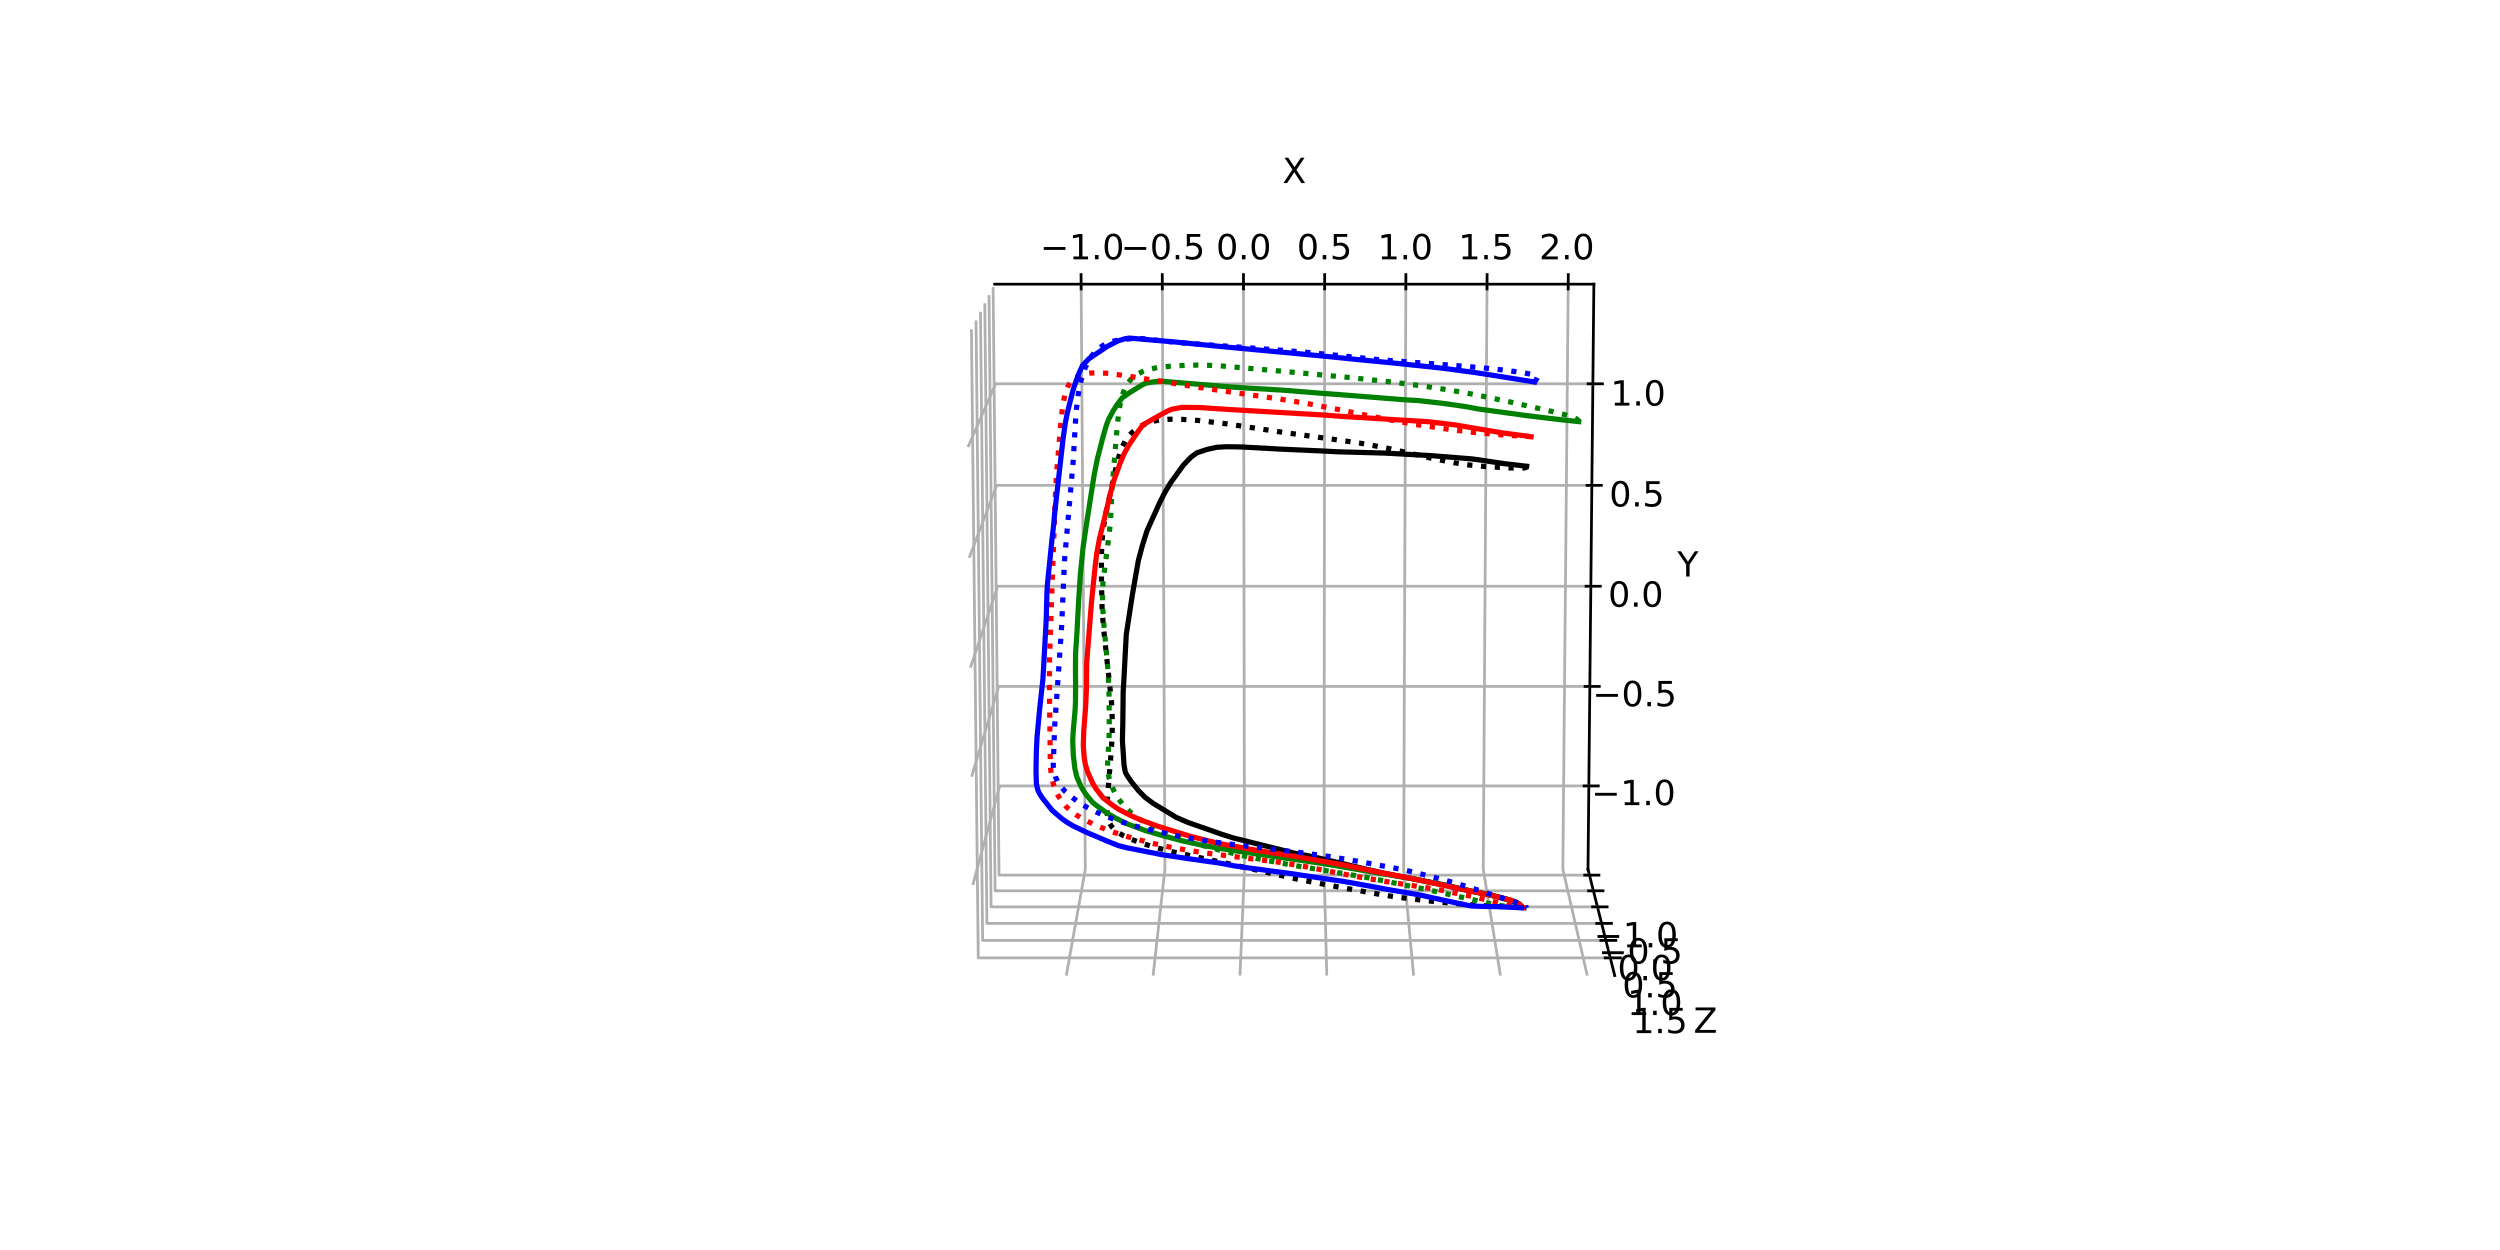 <?xml version="1.0" encoding="utf-8" standalone="no"?>
<!DOCTYPE svg PUBLIC "-//W3C//DTD SVG 1.1//EN"
  "http://www.w3.org/Graphics/SVG/1.1/DTD/svg11.dtd">
<!-- Created with matplotlib (https://matplotlib.org/) -->
<svg height="360pt" version="1.1" viewBox="0 0 720 360" width="720pt" xmlns="http://www.w3.org/2000/svg" xmlns:xlink="http://www.w3.org/1999/xlink">
 <defs>
  <style type="text/css">*{stroke-linecap:butt;stroke-linejoin:round;}</style>
 </defs>
 <g id="figure_1">
  <g id="patch_1">
   <path d="M 0 360 
L 720 360 
L 720 0 
L 0 0 
z
" style="fill:#ffffff;"/>
  </g>
  <g id="patch_2">
   <path d="M 230.4 320.4 
L 507.6 320.4 
L 507.6 43.2 
L 230.4 43.2 
z
" style="fill:#ffffff;"/>
  </g>
  <g id="pane3d_1">
   <g id="patch_3">
    <path d="M 288.15 250.347 
L 286.458 81.84 
L 278.436 97.459 
L 280.453 280.965 
" style="fill:#ffffff;stroke:#ffffff;stroke-linejoin:miter;"/>
   </g>
  </g>
  <g id="pane3d_2">
   <g id="patch_4">
    <path d="M 288.15 250.347 
L 457.342 250.347 
L 465.039 280.965 
L 280.453 280.965 
" style="fill:#ffffff;stroke:#ffffff;stroke-linejoin:miter;"/>
   </g>
  </g>
  <g id="pane3d_3">
   <g id="patch_5">
    <path d="M 288.15 250.347 
L 457.342 250.347 
L 459.033 81.84 
L 286.458 81.84 
" style="fill:#ffffff;stroke:#ffffff;stroke-linejoin:miter;"/>
   </g>
  </g>
  <g id="axis3d_1">
   <g id="line2d_1">
    <path d="M 286.458 81.84 
L 459.033 81.84 
" style="fill:none;stroke:#000000;stroke-linecap:square;stroke-width:0.8;"/>
   </g>
   <g id="text_1">
    <!-- X -->
    <g transform="translate(369.321 52.721)scale(0.1 -0.1)">
     <defs>
      <path d="M 6.297 72.906 
L 16.891 72.906 
L 35.016 45.797 
L 53.219 72.906 
L 63.812 72.906 
L 40.375 37.891 
L 65.375 0 
L 54.781 0 
L 34.281 31 
L 13.625 0 
L 2.984 0 
L 29 38.922 
z
" id="DejaVuSans-88"/>
     </defs>
     <use xlink:href="#DejaVuSans-88"/>
    </g>
   </g>
   <g id="Line3DCollection_1">
    <path d="M 311.363 81.84 
L 312.567 250.347 
L 307.091 280.965 
" style="fill:none;stroke:#b0b0b0;stroke-width:0.8;"/>
    <path d="M 334.744 81.84 
L 335.489 250.347 
L 332.099 280.965 
" style="fill:none;stroke:#b0b0b0;stroke-width:0.8;"/>
    <path d="M 358.124 81.84 
L 358.411 250.347 
L 357.106 280.965 
" style="fill:none;stroke:#b0b0b0;stroke-width:0.8;"/>
    <path d="M 381.504 81.84 
L 381.333 250.347 
L 382.114 280.965 
" style="fill:none;stroke:#b0b0b0;stroke-width:0.8;"/>
    <path d="M 404.885 81.84 
L 404.255 250.347 
L 407.122 280.965 
" style="fill:none;stroke:#b0b0b0;stroke-width:0.8;"/>
    <path d="M 428.265 81.84 
L 427.177 250.347 
L 432.129 280.965 
" style="fill:none;stroke:#b0b0b0;stroke-width:0.8;"/>
    <path d="M 451.646 81.84 
L 450.099 250.347 
L 457.137 280.965 
" style="fill:none;stroke:#b0b0b0;stroke-width:0.8;"/>
   </g>
   <g id="xtick_1">
    <g id="line2d_2">
     <path d="M 311.373 83.215 
L 311.344 79.089 
" style="fill:none;stroke:#000000;stroke-linecap:square;stroke-width:0.8;"/>
    </g>
    <g id="text_2">
     <!-- −1.0 -->
     <g transform="translate(299.538 74.686)scale(0.1 -0.1)">
      <defs>
       <path d="M 10.594 35.5 
L 73.188 35.5 
L 73.188 27.203 
L 10.594 27.203 
z
" id="DejaVuSans-8722"/>
       <path d="M 12.406 8.297 
L 28.516 8.297 
L 28.516 63.922 
L 10.984 60.406 
L 10.984 69.391 
L 28.422 72.906 
L 38.281 72.906 
L 38.281 8.297 
L 54.391 8.297 
L 54.391 0 
L 12.406 0 
z
" id="DejaVuSans-49"/>
       <path d="M 10.688 12.406 
L 21 12.406 
L 21 0 
L 10.688 0 
z
" id="DejaVuSans-46"/>
       <path d="M 31.781 66.406 
Q 24.172 66.406 20.328 58.906 
Q 16.5 51.422 16.5 36.375 
Q 16.5 21.391 20.328 13.891 
Q 24.172 6.391 31.781 6.391 
Q 39.453 6.391 43.281 13.891 
Q 47.125 21.391 47.125 36.375 
Q 47.125 51.422 43.281 58.906 
Q 39.453 66.406 31.781 66.406 
z
M 31.781 74.219 
Q 44.047 74.219 50.516 64.516 
Q 56.984 54.828 56.984 36.375 
Q 56.984 17.969 50.516 8.266 
Q 44.047 -1.422 31.781 -1.422 
Q 19.531 -1.422 13.062 8.266 
Q 6.594 17.969 6.594 36.375 
Q 6.594 54.828 13.062 64.516 
Q 19.531 74.219 31.781 74.219 
z
" id="DejaVuSans-48"/>
      </defs>
      <use xlink:href="#DejaVuSans-8722"/>
      <use x="83.789" xlink:href="#DejaVuSans-49"/>
      <use x="147.412" xlink:href="#DejaVuSans-46"/>
      <use x="179.199" xlink:href="#DejaVuSans-48"/>
     </g>
    </g>
   </g>
   <g id="xtick_2">
    <g id="line2d_3">
     <path d="M 334.75 83.215 
L 334.731 79.089 
" style="fill:none;stroke:#000000;stroke-linecap:square;stroke-width:0.8;"/>
    </g>
    <g id="text_3">
     <!-- −0.5 -->
     <g transform="translate(322.798 74.686)scale(0.1 -0.1)">
      <defs>
       <path d="M 10.797 72.906 
L 49.516 72.906 
L 49.516 64.594 
L 19.828 64.594 
L 19.828 46.734 
Q 21.969 47.469 24.109 47.828 
Q 26.266 48.188 28.422 48.188 
Q 40.625 48.188 47.75 41.5 
Q 54.891 34.812 54.891 23.391 
Q 54.891 11.625 47.562 5.094 
Q 40.234 -1.422 26.906 -1.422 
Q 22.312 -1.422 17.547 -0.641 
Q 12.797 0.141 7.719 1.703 
L 7.719 11.625 
Q 12.109 9.234 16.797 8.062 
Q 21.484 6.891 26.703 6.891 
Q 35.156 6.891 40.078 11.328 
Q 45.016 15.766 45.016 23.391 
Q 45.016 31 40.078 35.438 
Q 35.156 39.891 26.703 39.891 
Q 22.75 39.891 18.812 39.016 
Q 14.891 38.141 10.797 36.281 
z
" id="DejaVuSans-53"/>
      </defs>
      <use xlink:href="#DejaVuSans-8722"/>
      <use x="83.789" xlink:href="#DejaVuSans-48"/>
      <use x="147.412" xlink:href="#DejaVuSans-46"/>
      <use x="179.199" xlink:href="#DejaVuSans-53"/>
     </g>
    </g>
   </g>
   <g id="xtick_3">
    <g id="line2d_4">
     <path d="M 358.126 83.215 
L 358.119 79.089 
" style="fill:none;stroke:#000000;stroke-linecap:square;stroke-width:0.8;"/>
    </g>
    <g id="text_4">
     <!-- 0.0 -->
     <g transform="translate(350.248 74.686)scale(0.1 -0.1)">
      <use xlink:href="#DejaVuSans-48"/>
      <use x="63.623" xlink:href="#DejaVuSans-46"/>
      <use x="95.41" xlink:href="#DejaVuSans-48"/>
     </g>
    </g>
   </g>
   <g id="xtick_4">
    <g id="line2d_5">
     <path d="M 381.503 83.215 
L 381.507 79.089 
" style="fill:none;stroke:#000000;stroke-linecap:square;stroke-width:0.8;"/>
    </g>
    <g id="text_5">
     <!-- 0.5 -->
     <g transform="translate(373.508 74.686)scale(0.1 -0.1)">
      <use xlink:href="#DejaVuSans-48"/>
      <use x="63.623" xlink:href="#DejaVuSans-46"/>
      <use x="95.41" xlink:href="#DejaVuSans-53"/>
     </g>
    </g>
   </g>
   <g id="xtick_5">
    <g id="line2d_6">
     <path d="M 404.88 83.215 
L 404.895 79.089 
" style="fill:none;stroke:#000000;stroke-linecap:square;stroke-width:0.8;"/>
    </g>
    <g id="text_6">
     <!-- 1.0 -->
     <g transform="translate(396.768 74.686)scale(0.1 -0.1)">
      <use xlink:href="#DejaVuSans-49"/>
      <use x="63.623" xlink:href="#DejaVuSans-46"/>
      <use x="95.41" xlink:href="#DejaVuSans-48"/>
     </g>
    </g>
   </g>
   <g id="xtick_6">
    <g id="line2d_7">
     <path d="M 428.256 83.215 
L 428.283 79.089 
" style="fill:none;stroke:#000000;stroke-linecap:square;stroke-width:0.8;"/>
    </g>
    <g id="text_7">
     <!-- 1.5 -->
     <g transform="translate(420.027 74.686)scale(0.1 -0.1)">
      <use xlink:href="#DejaVuSans-49"/>
      <use x="63.623" xlink:href="#DejaVuSans-46"/>
      <use x="95.41" xlink:href="#DejaVuSans-53"/>
     </g>
    </g>
   </g>
   <g id="xtick_7">
    <g id="line2d_8">
     <path d="M 451.633 83.215 
L 451.671 79.089 
" style="fill:none;stroke:#000000;stroke-linecap:square;stroke-width:0.8;"/>
    </g>
    <g id="text_8">
     <!-- 2.0 -->
     <g transform="translate(443.287 74.686)scale(0.1 -0.1)">
      <defs>
       <path d="M 19.188 8.297 
L 53.609 8.297 
L 53.609 0 
L 7.328 0 
L 7.328 8.297 
Q 12.938 14.109 22.625 23.891 
Q 32.328 33.688 34.812 36.531 
Q 39.547 41.844 41.422 45.531 
Q 43.312 49.219 43.312 52.781 
Q 43.312 58.594 39.234 62.25 
Q 35.156 65.922 28.609 65.922 
Q 23.969 65.922 18.812 64.312 
Q 13.672 62.703 7.812 59.422 
L 7.812 69.391 
Q 13.766 71.781 18.938 73 
Q 24.125 74.219 28.422 74.219 
Q 39.75 74.219 46.484 68.547 
Q 53.219 62.891 53.219 53.422 
Q 53.219 48.922 51.531 44.891 
Q 49.859 40.875 45.406 35.406 
Q 44.188 33.984 37.641 27.219 
Q 31.109 20.453 19.188 8.297 
z
" id="DejaVuSans-50"/>
      </defs>
      <use xlink:href="#DejaVuSans-50"/>
      <use x="63.623" xlink:href="#DejaVuSans-46"/>
      <use x="95.41" xlink:href="#DejaVuSans-48"/>
     </g>
    </g>
   </g>
  </g>
  <g id="axis3d_2">
   <g id="line2d_9">
    <path d="M 457.342 250.347 
L 459.033 81.84 
" style="fill:none;stroke:#000000;stroke-linecap:square;stroke-width:0.8;"/>
   </g>
   <g id="text_9">
    <!-- Y -->
    <g transform="translate(483.059 166.049)scale(0.1 -0.1)">
     <defs>
      <path d="M -0.203 72.906 
L 10.406 72.906 
L 30.609 42.922 
L 50.688 72.906 
L 61.281 72.906 
L 35.5 34.719 
L 35.5 0 
L 25.594 0 
L 25.594 34.719 
z
" id="DejaVuSans-89"/>
     </defs>
     <use xlink:href="#DejaVuSans-89"/>
    </g>
   </g>
   <g id="Line3DCollection_2">
    <path d="M 280.166 254.879 
L 287.909 226.356 
L 457.582 226.356 
" style="fill:none;stroke:#b0b0b0;stroke-width:0.8;"/>
    <path d="M 279.823 223.697 
L 287.622 197.694 
L 457.87 197.694 
" style="fill:none;stroke:#b0b0b0;stroke-width:0.8;"/>
    <path d="M 279.478 192.284 
L 287.332 168.838 
L 458.16 168.838 
" style="fill:none;stroke:#b0b0b0;stroke-width:0.8;"/>
    <path d="M 279.13 160.637 
L 287.04 139.784 
L 458.452 139.784 
" style="fill:none;stroke:#b0b0b0;stroke-width:0.8;"/>
    <path d="M 278.78 128.752 
L 286.747 110.532 
L 458.745 110.532 
" style="fill:none;stroke:#b0b0b0;stroke-width:0.8;"/>
   </g>
   <g id="xtick_8">
    <g id="line2d_10">
     <path d="M 456.225 226.356 
L 460.297 226.356 
" style="fill:none;stroke:#000000;stroke-linecap:square;stroke-width:0.8;"/>
    </g>
    <g id="text_10">
     <!-- −1.0 -->
     <g transform="translate(458.305 231.886)scale(0.1 -0.1)">
      <use xlink:href="#DejaVuSans-8722"/>
      <use x="83.789" xlink:href="#DejaVuSans-49"/>
      <use x="147.412" xlink:href="#DejaVuSans-46"/>
      <use x="179.199" xlink:href="#DejaVuSans-48"/>
     </g>
    </g>
   </g>
   <g id="xtick_9">
    <g id="line2d_11">
     <path d="M 456.508 197.694 
L 460.594 197.694 
" style="fill:none;stroke:#000000;stroke-linecap:square;stroke-width:0.8;"/>
    </g>
    <g id="text_11">
     <!-- −0.5 -->
     <g transform="translate(458.634 203.408)scale(0.1 -0.1)">
      <use xlink:href="#DejaVuSans-8722"/>
      <use x="83.789" xlink:href="#DejaVuSans-48"/>
      <use x="147.412" xlink:href="#DejaVuSans-46"/>
      <use x="179.199" xlink:href="#DejaVuSans-53"/>
     </g>
    </g>
   </g>
   <g id="xtick_10">
    <g id="line2d_12">
     <path d="M 456.793 168.838 
L 460.893 168.838 
" style="fill:none;stroke:#000000;stroke-linecap:square;stroke-width:0.8;"/>
    </g>
    <g id="text_12">
     <!-- 0.0 -->
     <g transform="translate(463.156 174.738)scale(0.1 -0.1)">
      <use xlink:href="#DejaVuSans-48"/>
      <use x="63.623" xlink:href="#DejaVuSans-46"/>
      <use x="95.41" xlink:href="#DejaVuSans-48"/>
     </g>
    </g>
   </g>
   <g id="xtick_11">
    <g id="line2d_13">
     <path d="M 457.08 139.784 
L 461.194 139.784 
" style="fill:none;stroke:#000000;stroke-linecap:square;stroke-width:0.8;"/>
    </g>
    <g id="text_13">
     <!-- 0.5 -->
     <g transform="translate(463.489 145.872)scale(0.1 -0.1)">
      <use xlink:href="#DejaVuSans-48"/>
      <use x="63.623" xlink:href="#DejaVuSans-46"/>
      <use x="95.41" xlink:href="#DejaVuSans-53"/>
     </g>
    </g>
   </g>
   <g id="xtick_12">
    <g id="line2d_14">
     <path d="M 457.369 110.532 
L 461.497 110.532 
" style="fill:none;stroke:#000000;stroke-linecap:square;stroke-width:0.8;"/>
    </g>
    <g id="text_14">
     <!-- 1.0 -->
     <g transform="translate(463.825 116.811)scale(0.1 -0.1)">
      <use xlink:href="#DejaVuSans-49"/>
      <use x="63.623" xlink:href="#DejaVuSans-46"/>
      <use x="95.41" xlink:href="#DejaVuSans-48"/>
     </g>
    </g>
   </g>
  </g>
  <g id="axis3d_3">
   <g id="line2d_15">
    <path d="M 457.342 250.347 
L 465.039 280.965 
" style="fill:none;stroke:#000000;stroke-linecap:square;stroke-width:0.8;"/>
   </g>
   <g id="text_15">
    <!-- Z -->
    <g transform="translate(487.75 297.443)scale(0.1 -0.1)">
     <defs>
      <path d="M 5.609 72.906 
L 62.891 72.906 
L 62.891 65.375 
L 16.797 8.297 
L 64.016 8.297 
L 64.016 0 
L 4.5 0 
L 4.5 7.516 
L 50.594 64.594 
L 5.609 64.594 
z
" id="DejaVuSans-90"/>
     </defs>
     <use xlink:href="#DejaVuSans-90"/>
    </g>
   </g>
   <g id="Line3DCollection_3">
    <path d="M 457.767 252.039 
L 287.725 252.039 
L 286.016 82.702 
" style="fill:none;stroke:#b0b0b0;stroke-width:0.8;"/>
    <path d="M 458.901 256.55 
L 286.591 256.55 
L 284.836 84.999 
" style="fill:none;stroke:#b0b0b0;stroke-width:0.8;"/>
    <path d="M 460.065 261.182 
L 285.427 261.182 
L 283.623 87.36 
" style="fill:none;stroke:#b0b0b0;stroke-width:0.8;"/>
    <path d="M 461.262 265.941 
L 284.23 265.941 
L 282.376 89.788 
" style="fill:none;stroke:#b0b0b0;stroke-width:0.8;"/>
    <path d="M 462.491 270.832 
L 283 270.832 
L 281.094 92.284 
" style="fill:none;stroke:#b0b0b0;stroke-width:0.8;"/>
    <path d="M 463.756 275.861 
L 281.736 275.861 
L 279.775 94.852 
" style="fill:none;stroke:#b0b0b0;stroke-width:0.8;"/>
   </g>
   <g id="xtick_13">
    <g id="line2d_16">
     <path d="M 456.407 252.039 
L 460.488 252.039 
" style="fill:none;stroke:#000000;stroke-linecap:square;stroke-width:0.8;"/>
    </g>
    <g id="text_16">
     <!-- −1.0 -->
     <g transform="translate(459.016 272.84)scale(0.1 -0.1)">
      <use xlink:href="#DejaVuSans-8722"/>
      <use x="83.789" xlink:href="#DejaVuSans-49"/>
      <use x="147.412" xlink:href="#DejaVuSans-46"/>
      <use x="179.199" xlink:href="#DejaVuSans-48"/>
     </g>
    </g>
   </g>
   <g id="xtick_14">
    <g id="line2d_17">
     <path d="M 457.522 256.55 
L 461.658 256.55 
" style="fill:none;stroke:#000000;stroke-linecap:square;stroke-width:0.8;"/>
    </g>
    <g id="text_17">
     <!-- −0.5 -->
     <g transform="translate(460.326 277.518)scale(0.1 -0.1)">
      <use xlink:href="#DejaVuSans-8722"/>
      <use x="83.789" xlink:href="#DejaVuSans-48"/>
      <use x="147.412" xlink:href="#DejaVuSans-46"/>
      <use x="179.199" xlink:href="#DejaVuSans-53"/>
     </g>
    </g>
   </g>
   <g id="xtick_15">
    <g id="line2d_18">
     <path d="M 458.668 261.182 
L 462.86 261.182 
" style="fill:none;stroke:#000000;stroke-linecap:square;stroke-width:0.8;"/>
    </g>
    <g id="text_18">
     <!-- 0.0 -->
     <g transform="translate(465.861 282.324)scale(0.1 -0.1)">
      <use xlink:href="#DejaVuSans-48"/>
      <use x="63.623" xlink:href="#DejaVuSans-46"/>
      <use x="95.41" xlink:href="#DejaVuSans-48"/>
     </g>
    </g>
   </g>
   <g id="xtick_16">
    <g id="line2d_19">
     <path d="M 459.846 265.941 
L 464.094 265.941 
" style="fill:none;stroke:#000000;stroke-linecap:square;stroke-width:0.8;"/>
    </g>
    <g id="text_19">
     <!-- 0.5 -->
     <g transform="translate(467.244 287.26)scale(0.1 -0.1)">
      <use xlink:href="#DejaVuSans-48"/>
      <use x="63.623" xlink:href="#DejaVuSans-46"/>
      <use x="95.41" xlink:href="#DejaVuSans-53"/>
     </g>
    </g>
   </g>
   <g id="xtick_17">
    <g id="line2d_20">
     <path d="M 461.056 270.832 
L 465.363 270.832 
" style="fill:none;stroke:#000000;stroke-linecap:square;stroke-width:0.8;"/>
    </g>
    <g id="text_20">
     <!-- 1.0 -->
     <g transform="translate(468.665 292.334)scale(0.1 -0.1)">
      <use xlink:href="#DejaVuSans-49"/>
      <use x="63.623" xlink:href="#DejaVuSans-46"/>
      <use x="95.41" xlink:href="#DejaVuSans-48"/>
     </g>
    </g>
   </g>
   <g id="xtick_18">
    <g id="line2d_21">
     <path d="M 462.3 275.861 
L 466.668 275.861 
" style="fill:none;stroke:#000000;stroke-linecap:square;stroke-width:0.8;"/>
    </g>
    <g id="text_21">
     <!-- 1.5 -->
     <g transform="translate(470.126 297.55)scale(0.1 -0.1)">
      <use xlink:href="#DejaVuSans-49"/>
      <use x="63.623" xlink:href="#DejaVuSans-46"/>
      <use x="95.41" xlink:href="#DejaVuSans-53"/>
     </g>
    </g>
   </g>
  </g>
  <g id="axes_1">
   <g id="line2d_22">
    <path clip-path="url(#p989b4a19d8)" d="M 439.682 134.276 
L 433.108 133.521 
L 425.985 132.441 
L 423.824 132.154 
L 412.141 131.218 
L 398.814 130.488 
L 385.073 130.111 
L 381.095 129.892 
L 368.937 129.353 
L 357.49 128.72 
L 353.378 128.652 
L 350.394 128.823 
L 347.664 129.426 
L 344.675 130.425 
L 342.949 131.717 
L 340.833 133.924 
L 337.16 139.002 
L 335.437 141.905 
L 333.879 145.012 
L 330.346 152.841 
L 329.121 156.702 
L 327.855 161.384 
L 326.125 171.268 
L 324.364 182.741 
L 323.659 196.114 
L 323.478 199.123 
L 323.444 202.004 
L 323.367 208.599 
L 323.25 213.242 
L 323.726 220.375 
L 324.102 222.4 
L 324.531 223.232 
L 325.762 225.04 
L 327.826 227.641 
L 329.866 229.713 
L 332.148 231.397 
L 338.712 235.386 
L 342.111 236.86 
L 351.889 240.28 
L 355.087 241.299 
L 373.181 245.802 
L 376.439 246.412 
L 380.044 247.175 
L 386.142 248.6 
L 393.682 250.374 
L 398.966 251.547 
L 416.198 254.916 
L 423.876 256.688 
L 429.865 257.914 
L 434.913 259.229 
L 436.593 259.807 
L 437.372 260.242 
L 438.064 260.885 
L 438.064 260.885 
" style="fill:none;stroke:#000000;stroke-linecap:square;stroke-width:1.5;"/>
   </g>
   <g id="line2d_23">
    <path clip-path="url(#p989b4a19d8)" d="M 439.682 134.276 
L 439.566 134.575 
L 439.084 134.763 
L 437.901 134.834 
L 434.719 134.765 
L 427.86 134.375 
L 423.233 133.936 
L 419.028 133.307 
L 412.629 132.068 
L 406.167 130.552 
L 399.602 129.101 
L 392.882 127.819 
L 387.173 126.969 
L 369.067 124.452 
L 353.146 122.041 
L 345.125 121.101 
L 340.42 120.777 
L 336.835 120.744 
L 334.132 120.935 
L 332.231 121.283 
L 330.453 121.838 
L 328.838 122.575 
L 327.405 123.455 
L 325.965 124.61 
L 324.952 125.705 
L 324.127 126.897 
L 323.252 128.593 
L 322.521 130.519 
L 321.689 133.41 
L 318.351 148.453 
L 317.685 152.676 
L 317.338 156.283 
L 317.198 160.443 
L 317.228 167.597 
L 317.409 175.411 
L 317.784 180.519 
L 318.721 189.272 
L 320.11 202.165 
L 320.351 207.584 
L 320.311 211.714 
L 320.076 215.724 
L 318.778 231.962 
L 318.859 234.257 
L 319.13 235.901 
L 319.535 237.018 
L 320.141 238.027 
L 320.975 238.947 
L 322.057 239.8 
L 323.62 240.729 
L 325.523 241.61 
L 328.771 242.831 
L 332.532 244.005 
L 337.089 245.194 
L 342.362 246.321 
L 353.278 248.634 
L 373.593 253.2 
L 385.623 255.481 
L 399.05 257.876 
L 405.51 258.779 
L 414.047 259.754 
L 423.07 260.551 
L 429.693 260.955 
L 437.587 261.388 
L 439.642 261.494 
L 439.642 261.494 
" style="fill:none;stroke:#000000;stroke-dasharray:1.5,2.475;stroke-dashoffset:0;stroke-width:1.5;"/>
   </g>
   <g id="line2d_24">
    <path clip-path="url(#p989b4a19d8)" d="M 454.668 121.422 
L 449.688 120.905 
L 439.525 119.679 
L 425.718 117.782 
L 422.111 117.105 
L 415.43 116.147 
L 408.355 115.356 
L 404.251 115.116 
L 386.63 113.719 
L 381.286 113.324 
L 369.409 112.359 
L 360.816 111.861 
L 354.838 111.479 
L 334.116 109.749 
L 331.468 110.08 
L 329.889 110.365 
L 328.632 111.037 
L 325.2 113.166 
L 323.215 114.571 
L 321.741 116.507 
L 320.563 118.364 
L 319.203 120.911 
L 318.568 122.679 
L 317.653 125.858 
L 315.984 132.382 
L 315.039 137.226 
L 313.388 147.874 
L 312.778 151.791 
L 311.937 157.556 
L 311.13 165.566 
L 310.563 174.476 
L 310.175 181.989 
L 309.782 187.834 
L 309.734 191.715 
L 309.767 197.489 
L 309.737 202.055 
L 309.639 204.345 
L 309.096 210.545 
L 308.944 213.206 
L 309.118 217.504 
L 309.558 221.321 
L 310.101 223.665 
L 311.161 226.147 
L 311.76 227.264 
L 312.674 228.652 
L 314.66 231.087 
L 315.866 232.051 
L 319.007 234.289 
L 321.302 235.614 
L 324.709 237.293 
L 329.827 239.199 
L 335.199 240.763 
L 340.266 242.114 
L 346.068 243.388 
L 351.007 244.304 
L 355.1 244.943 
L 380.911 248.697 
L 402.337 252.354 
L 406.544 253.014 
L 410.695 253.874 
L 417.858 255.329 
L 423.337 256.591 
L 428.67 257.656 
L 432.912 258.678 
L 436.507 259.772 
L 437.38 260.249 
L 438.07 260.891 
L 438.07 260.891 
" style="fill:none;stroke:#008000;stroke-linecap:square;stroke-width:1.5;"/>
   </g>
   <g id="line2d_25">
    <path clip-path="url(#p989b4a19d8)" d="M 454.668 121.422 
L 454.549 121.08 
L 454.025 120.632 
L 452.988 120.167 
L 450.864 119.479 
L 447.366 118.593 
L 434.85 115.748 
L 425.292 113.742 
L 417.201 112.295 
L 409.528 111.131 
L 400.825 110.017 
L 388.12 108.67 
L 368.678 106.864 
L 351.073 105.334 
L 346.035 105.134 
L 341.767 105.189 
L 336.931 105.478 
L 333.338 105.855 
L 331.14 106.311 
L 329.334 106.9 
L 327.776 107.635 
L 326.517 108.5 
L 325.55 109.418 
L 324.701 110.539 
L 323.969 111.893 
L 323.26 113.705 
L 322.717 115.746 
L 322.248 118.404 
L 321.785 122.49 
L 320.239 140.883 
L 319.974 147.471 
L 319.695 151.53 
L 319.158 155.981 
L 317.679 167.399 
L 317.516 171.252 
L 317.587 175.147 
L 317.907 179.73 
L 319.172 193.778 
L 319.404 200.161 
L 319.491 210.272 
L 319.304 214.366 
L 318.941 220.787 
L 319.093 222.482 
L 319.495 224.373 
L 320.122 226.259 
L 320.993 228.174 
L 322.028 229.928 
L 323.19 231.47 
L 324.567 232.977 
L 326.16 234.42 
L 327.979 235.793 
L 330.074 237.107 
L 332.856 238.556 
L 336.388 240.128 
L 340.198 241.571 
L 345.272 243.207 
L 350.759 244.702 
L 357.016 246.233 
L 363.644 247.605 
L 374.17 249.498 
L 384.899 251.246 
L 394.624 252.899 
L 410.741 256.144 
L 422.474 258.737 
L 430.573 260.591 
L 433.729 261.015 
L 439.101 261.445 
L 439.642 261.494 
L 439.642 261.494 
" style="fill:none;stroke:#008000;stroke-dasharray:1.5,2.475;stroke-dashoffset:0;stroke-width:1.5;"/>
   </g>
   <g id="line2d_26">
    <path clip-path="url(#p989b4a19d8)" d="M 440.946 125.768 
L 432.46 124.637 
L 426.201 123.584 
L 419.041 122.365 
L 411.357 121.453 
L 386.484 119.928 
L 381.106 119.518 
L 353.605 117.91 
L 345.427 117.373 
L 340.289 117.323 
L 337.466 117.87 
L 336.345 118.343 
L 334.532 119.299 
L 329.502 122.151 
L 328.988 122.612 
L 327.528 124.602 
L 325.004 128.359 
L 323.746 130.682 
L 322.695 133.115 
L 320.65 138.804 
L 319.944 141.501 
L 318.023 149.587 
L 316.653 155.081 
L 315.84 159.531 
L 315.423 162.942 
L 314.333 173.643 
L 312.954 191.039 
L 312.892 198.512 
L 312.66 203.627 
L 312.115 210.554 
L 311.991 214.778 
L 312.241 218.096 
L 312.567 220.118 
L 313.267 222.366 
L 314.663 225.518 
L 315.627 227.118 
L 317.659 229.765 
L 320.28 231.799 
L 322.167 233.084 
L 325.57 234.847 
L 328.416 236.094 
L 333.469 237.962 
L 342.756 240.85 
L 348.631 242.329 
L 352.669 243.232 
L 356.464 243.882 
L 360.329 244.616 
L 366.027 245.563 
L 369.421 246.08 
L 375.044 246.984 
L 379.266 247.755 
L 387.646 249.244 
L 395.827 250.955 
L 397.774 251.333 
L 407.338 253.184 
L 409.489 253.638 
L 418.848 255.582 
L 423.858 256.685 
L 429.85 257.91 
L 434.901 259.226 
L 436.583 259.803 
L 437.368 260.239 
L 438.078 260.901 
L 438.078 260.901 
" style="fill:none;stroke:#ff0000;stroke-linecap:square;stroke-width:1.5;"/>
   </g>
   <g id="line2d_27">
    <path clip-path="url(#p989b4a19d8)" d="M 440.946 125.768 
L 440.304 125.723 
L 433.435 125.322 
L 424.133 124.506 
L 417.072 123.629 
L 406.849 122.116 
L 399.013 120.698 
L 384.171 117.687 
L 376.04 116.14 
L 368.392 114.909 
L 345.762 111.645 
L 326.422 108.562 
L 319.39 107.537 
L 316.332 107.368 
L 313.981 107.445 
L 312.135 107.708 
L 310.93 108.085 
L 309.861 108.633 
L 308.904 109.368 
L 308.234 110.148 
L 307.582 111.241 
L 306.991 112.676 
L 306.494 114.595 
L 305.983 117.476 
L 305.566 121.195 
L 304.306 136.198 
L 303.951 142.552 
L 302.812 173.977 
L 302.273 189.489 
L 302.21 196.797 
L 302.502 220.838 
L 302.827 223.484 
L 303.343 225.732 
L 303.957 227.524 
L 304.803 229.268 
L 305.829 230.848 
L 306.926 232.173 
L 308.242 233.431 
L 309.796 234.609 
L 311.912 235.876 
L 315.066 237.449 
L 318.285 238.798 
L 322.262 240.212 
L 326.145 241.377 
L 332.482 242.987 
L 337.017 243.975 
L 343.158 245.06 
L 348.922 245.887 
L 368.367 248.318 
L 376.675 249.717 
L 382.841 250.942 
L 391.129 252.539 
L 398.226 253.729 
L 413.762 256.125 
L 423.904 258.159 
L 428.494 259.262 
L 436.291 261.169 
L 439.114 261.472 
L 439.642 261.494 
L 439.642 261.494 
" style="fill:none;stroke:#ff0000;stroke-dasharray:1.5,2.475;stroke-dashoffset:0;stroke-width:1.5;"/>
   </g>
   <g id="line2d_28">
    <path clip-path="url(#p989b4a19d8)" d="M 441.907 110.019 
L 433.217 108.611 
L 425.129 107.338 
L 415.743 106.075 
L 409.42 105.401 
L 405.615 105 
L 400.105 104.428 
L 391.224 103.582 
L 382.985 102.735 
L 371.391 101.634 
L 364.015 100.955 
L 353.152 99.941 
L 338.232 98.478 
L 332.572 97.996 
L 325.231 97.362 
L 323.97 97.567 
L 322.096 98.131 
L 318.929 99.742 
L 313.633 103.301 
L 311.816 105.202 
L 310.851 107.24 
L 309.836 109.945 
L 308.995 112.515 
L 307.402 118.818 
L 306.813 121.85 
L 306.152 126.457 
L 303.729 147.951 
L 303.522 150.472 
L 302.845 156.574 
L 302.005 164.881 
L 301.669 168.122 
L 301.5 171.096 
L 301.347 177.324 
L 301.246 179.764 
L 300.36 195.59 
L 299.415 204.266 
L 298.666 212.313 
L 298.467 216.431 
L 298.37 221.95 
L 298.477 225.713 
L 298.842 227.346 
L 299.254 228.322 
L 300.066 229.656 
L 303.024 233.392 
L 305.552 235.564 
L 307.101 236.709 
L 309.064 237.868 
L 313.072 239.791 
L 315.639 240.859 
L 318.652 242.159 
L 322.088 243.535 
L 324.533 244.162 
L 334.579 246.143 
L 342.24 247.302 
L 351.329 248.583 
L 355.216 249.326 
L 358.381 249.804 
L 369.136 251.243 
L 371.234 251.515 
L 383.651 253.372 
L 387.299 253.907 
L 396.229 255.511 
L 398.29 255.925 
L 409.1 257.792 
L 412.515 258.553 
L 418.63 259.879 
L 423.612 260.905 
L 426.445 261.034 
L 431.72 261.128 
L 438.162 261.449 
L 438.162 261.449 
" style="fill:none;stroke:#0000ff;stroke-linecap:square;stroke-width:1.5;"/>
   </g>
   <g id="line2d_29">
    <path clip-path="url(#p989b4a19d8)" d="M 441.907 110.019 
L 442.416 109.411 
L 442.72 108.68 
L 442.6 108.377 
L 442.202 108.148 
L 441.108 107.822 
L 438.752 107.357 
L 433.909 106.67 
L 427.335 105.965 
L 418.928 105.255 
L 396.468 103.53 
L 387.999 102.638 
L 376.32 101.454 
L 366.885 100.7 
L 339.011 98.639 
L 328.866 97.499 
L 325.938 97.538 
L 322.903 97.795 
L 320.811 98.209 
L 319.082 98.777 
L 317.717 99.465 
L 316.435 100.354 
L 315.245 101.473 
L 314.341 102.606 
L 313.35 104.212 
L 312.479 106.044 
L 311.753 108.054 
L 311.09 110.596 
L 310.535 113.626 
L 310.028 117.674 
L 309.708 121.918 
L 309.071 132.898 
L 306.574 161.475 
L 306.197 170.141 
L 305.761 180.203 
L 305.017 191.15 
L 303.746 209.208 
L 303.329 220.397 
L 303.565 222.243 
L 303.97 223.723 
L 304.627 225.155 
L 305.552 226.56 
L 306.776 227.95 
L 308.349 229.35 
L 310.597 231.005 
L 313.083 232.53 
L 315.66 233.854 
L 318.721 235.167 
L 322.728 236.635 
L 326.624 237.83 
L 331.569 239.078 
L 338.884 240.715 
L 345.014 241.799 
L 352.048 242.817 
L 361.414 243.967 
L 374.385 245.509 
L 383.928 246.833 
L 391.199 248.079 
L 404.329 250.52 
L 410.85 252.103 
L 419.17 254.326 
L 424.568 255.997 
L 435.444 259.534 
L 438.13 260.391 
L 439.241 260.968 
L 439.568 261.278 
L 439.642 261.494 
L 439.642 261.494 
" style="fill:none;stroke:#0000ff;stroke-dasharray:1.5,2.475;stroke-dashoffset:0;stroke-width:1.5;"/>
   </g>
  </g>
 </g>
 <defs>
  <clipPath id="p989b4a19d8">
   <rect height="277.2" width="277.2" x="230.4" y="43.2"/>
  </clipPath>
 </defs>
</svg>
